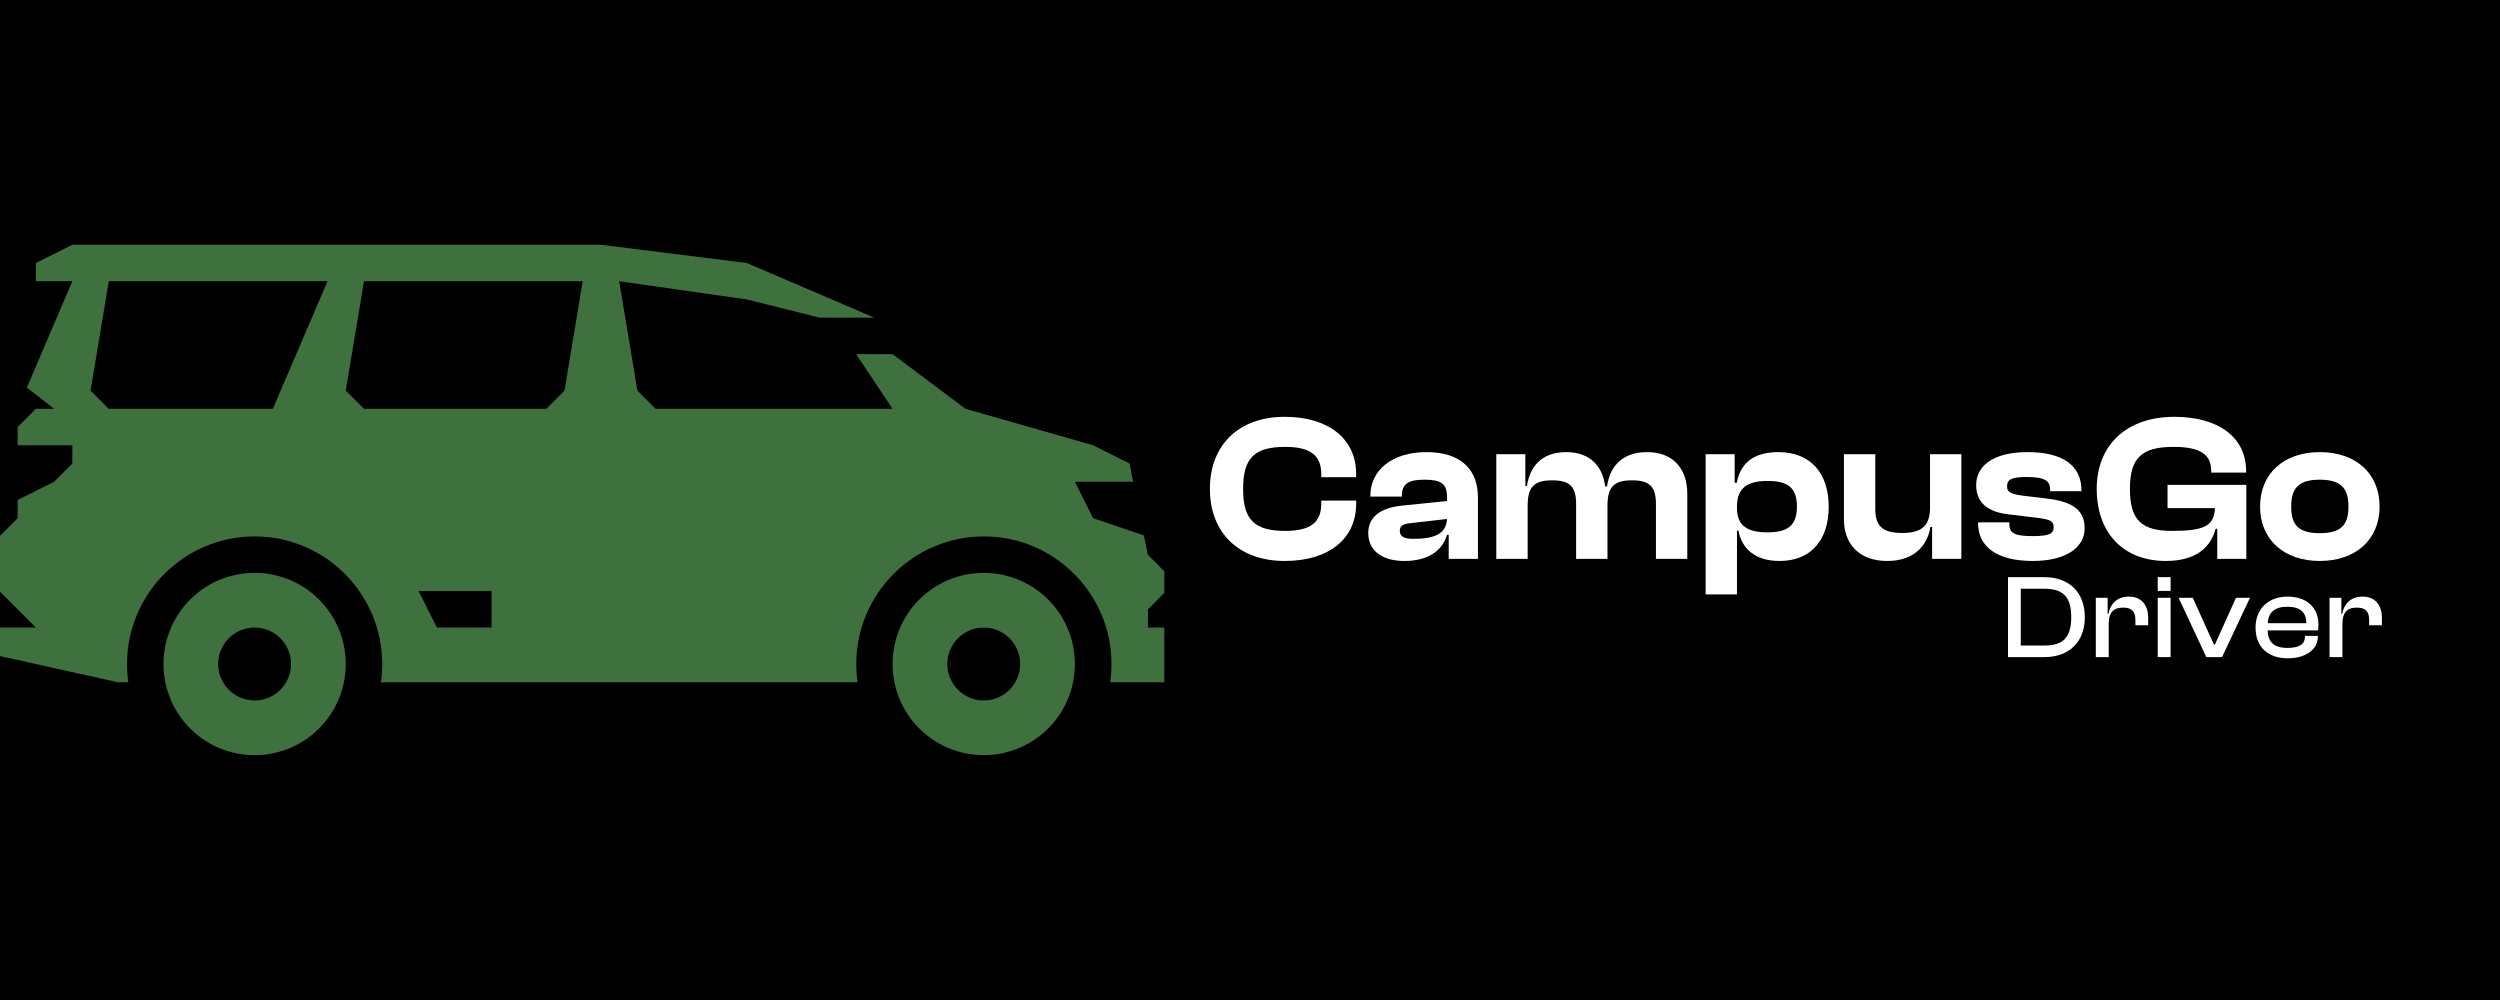 <svg xmlns="http://www.w3.org/2000/svg" xmlns:xlink="http://www.w3.org/1999/xlink" width="500" zoomAndPan="magnify" viewBox="0 0 375 150" height="200" preserveAspectRatio="xMidYMid meet" version="1.0"><defs><g/><clipPath id="f723792bb6"><path d="M 0 36.055 L 174.648 36.055 L 174.648 103 L 0 103 Z M 0 36.055 " clip-rule="nonzero"/></clipPath></defs><rect x="-37.5" width="450" fill="#ffffff" y="-15" height="180" fill-opacity="1"/><rect x="-37.5" width="450" fill="#000000" y="-15" height="180" fill-opacity="1"/><g clip-path="url(#f723792bb6)"><path fill="#3f713e" d="M 174.902 88.664 L 174.902 85.953 L 174.883 85.93 L 172.168 83.195 L 171.586 80.312 L 163.965 77.727 L 161.23 72.262 L 169.973 72.262 L 169.434 69.527 L 163.965 66.793 L 144.828 61.324 L 133.891 53.121 L 128.422 53.121 L 133.891 61.324 L 98.344 61.324 L 95.609 58.59 L 92.875 42.184 L 112.016 44.918 L 122.953 47.652 L 131.156 47.652 L 112.016 39.449 L 90.141 36.715 L 10.852 36.715 L 5.383 39.449 L 5.383 42.184 L 10.852 42.184 L 4.027 58.137 L 8.117 61.324 L 5.383 61.324 L 2.648 64.059 L 2.648 66.793 L 10.852 66.793 L 10.852 69.527 L 8.117 72.262 L 2.648 74.996 L 2.648 77.727 L -0.086 80.461 L -0.086 88.664 L 5.383 94.133 L -0.086 94.133 L -0.086 98.395 L 17.676 102.336 L 19.246 102.336 C 19.117 101.453 19.055 100.527 19.055 99.602 C 19.055 89.051 27.645 80.461 38.191 80.461 C 48.742 80.461 57.332 89.051 57.332 99.602 C 57.332 100.527 57.266 101.453 57.137 102.336 L 128.637 102.336 C 128.508 101.453 128.441 100.527 128.441 99.602 C 128.441 89.051 137.031 80.461 147.582 80.461 C 158.133 80.461 166.723 89.051 166.723 99.602 C 166.723 100.527 166.656 101.453 166.527 102.336 L 174.926 102.336 L 174.926 94.133 L 172.191 94.133 L 172.191 91.398 Z M 40.926 61.324 L 16.32 61.324 L 13.586 58.59 L 16.32 42.184 L 49.129 42.184 Z M 73.738 94.133 L 65.535 94.133 L 62.801 88.664 L 73.738 88.664 Z M 84.676 58.59 L 81.941 61.324 L 54.598 61.324 L 51.863 58.59 L 54.598 42.184 L 87.41 42.184 Z M 84.676 58.59 " fill-opacity="1" fill-rule="nonzero"/></g><path fill="#3f713e" d="M 147.562 85.93 C 140.004 85.93 133.891 92.047 133.891 99.602 C 133.891 107.16 140.004 113.273 147.562 113.273 C 155.117 113.273 161.23 107.16 161.23 99.602 C 161.23 92.047 155.117 85.93 147.562 85.93 Z M 147.562 105.07 C 144.547 105.07 142.094 102.617 142.094 99.602 C 142.094 96.586 144.547 94.133 147.562 94.133 C 150.574 94.133 153.027 96.586 153.027 99.602 C 153.027 102.617 150.574 105.07 147.562 105.07 Z M 147.562 105.07 " fill-opacity="1" fill-rule="nonzero"/><path fill="#3f713e" d="M 38.191 85.93 C 30.637 85.93 24.523 92.047 24.523 99.602 C 24.523 107.16 30.637 113.273 38.191 113.273 C 45.75 113.273 51.863 107.16 51.863 99.602 C 51.863 92.047 45.75 85.93 38.191 85.93 Z M 38.191 105.07 C 35.18 105.07 32.723 102.617 32.723 99.602 C 32.723 96.586 35.18 94.133 38.191 94.133 C 41.207 94.133 43.66 96.586 43.66 99.602 C 43.66 102.617 41.207 105.07 38.191 105.07 Z M 38.191 105.07 " fill-opacity="1" fill-rule="nonzero"/><g fill="#ffffff" fill-opacity="1"><g transform="translate(180.7, 83.833)"><g><path d="M 12.004 0.312 C 18.555 0.312 22.723 -2.945 22.723 -8.273 L 22.723 -8.746 L 17.488 -8.746 L 17.488 -8.273 C 17.488 -5.516 15.922 -4.199 12.098 -4.199 C 7.492 -4.199 5.766 -5.828 5.766 -10.5 C 5.766 -15.172 7.492 -16.801 12.098 -16.801 C 15.922 -16.801 17.488 -15.484 17.488 -12.727 L 17.488 -12.254 L 22.723 -12.254 L 22.723 -12.727 C 22.723 -18.055 18.523 -21.312 12.004 -21.312 C 5.078 -21.312 0.785 -17.051 0.785 -10.5 C 0.785 -3.949 5.078 0.312 12.004 0.312 Z M 12.004 0.312 "/></g></g></g><g fill="#ffffff" fill-opacity="1"><g transform="translate(204.578, 83.833)"><g><path d="M 6.082 0.312 C 9.559 0.312 11.754 -1.16 12.477 -3.605 L 12.727 -3.605 L 12.727 0 L 17.113 0 L 17.113 -9.215 C 17.113 -13.32 14.637 -16.016 9.402 -16.016 C 4.23 -16.016 0.973 -13.32 0.973 -9.434 L 0.973 -9.34 L 5.703 -9.34 L 5.703 -9.465 C 5.703 -11.254 6.676 -11.879 9.059 -11.879 C 11.566 -11.879 12.477 -11.316 12.477 -9.277 L 12.477 -8.684 L 5.734 -7.992 C 2.383 -7.648 0.66 -6.207 0.66 -3.887 C 0.66 -1.254 2.695 0.312 6.082 0.312 Z M 5.391 -4.199 C 5.391 -4.953 5.895 -5.266 7.02 -5.359 L 12.477 -5.988 C 12.348 -3.762 10.625 -3.008 7.43 -3.008 C 6.051 -3.008 5.391 -3.355 5.391 -4.199 Z M 5.391 -4.199 "/></g></g></g><g fill="#ffffff" fill-opacity="1"><g transform="translate(223.191, 83.833)"><g><path d="M 5.957 0 L 5.957 -7.93 C 5.957 -10.656 6.77 -11.785 9.621 -11.785 C 12.316 -11.785 13.227 -10.812 13.227 -8.211 L 13.227 0 L 17.93 0 L 17.93 -7.93 C 17.93 -10.656 18.742 -11.785 21.598 -11.785 C 24.293 -11.785 25.199 -10.812 25.199 -8.211 L 25.199 0 L 29.902 0 L 29.902 -9.781 C 29.902 -13.352 27.926 -16.016 23.883 -16.016 C 19.84 -16.016 18.242 -13.539 17.867 -10.875 L 17.582 -10.875 C 17.238 -13.793 15.391 -16.016 11.754 -16.016 C 7.805 -16.016 6.238 -13.57 5.859 -10.938 L 5.609 -10.938 L 5.609 -15.703 L 1.254 -15.703 L 1.254 0 Z M 5.957 0 "/></g></g></g><g fill="#ffffff" fill-opacity="1"><g transform="translate(254.59, 83.833)"><g><path d="M 5.957 5.328 L 5.957 -4.23 L 6.176 -4.23 C 6.707 -1.473 8.715 0.312 12.348 0.312 C 17.082 0.312 19.715 -2.852 19.715 -7.836 C 19.715 -12.82 17.02 -16.016 12.191 -16.016 C 8.496 -16.016 6.488 -14.418 5.926 -11.41 L 5.609 -11.41 L 5.609 -15.703 L 1.254 -15.703 L 1.254 5.328 Z M 5.957 -7.617 L 5.957 -7.867 C 5.957 -10.656 7.523 -11.691 10.562 -11.691 C 13.539 -11.691 14.949 -10.719 14.949 -7.836 C 14.949 -4.984 13.539 -3.98 10.531 -3.98 C 7.586 -3.98 5.957 -4.922 5.957 -7.617 Z M 5.957 -7.617 "/></g></g></g><g fill="#ffffff" fill-opacity="1"><g transform="translate(275.366, 83.833)"><g><path d="M 7.742 0.312 C 11.879 0.312 13.793 -2.164 14.199 -4.797 L 14.449 -4.797 L 14.449 0 L 18.836 0 L 18.836 -15.703 L 14.137 -15.703 L 14.137 -7.742 C 14.137 -5.078 13.039 -3.887 9.969 -3.887 C 6.988 -3.887 5.926 -4.953 5.926 -7.492 L 5.926 -15.703 L 1.223 -15.703 L 1.223 -5.926 C 1.223 -2.414 3.324 0.312 7.742 0.312 Z M 7.742 0.312 "/></g></g></g><g fill="#ffffff" fill-opacity="1"><g transform="translate(295.734, 83.833)"><g><path d="M 9.184 0.312 C 14.043 0.312 16.957 -1.629 16.957 -4.578 C 16.957 -7.18 15.391 -8.59 11.191 -9.059 L 7.836 -9.465 C 5.766 -9.715 5.328 -10.062 5.328 -10.875 C 5.328 -11.879 5.926 -12.285 8.273 -12.285 C 11.16 -12.285 11.785 -11.629 11.785 -10.344 L 11.785 -10.156 L 16.488 -10.156 L 16.488 -10.25 C 16.488 -14.074 13.57 -16.016 8.43 -16.016 C 3.039 -16.016 0.691 -13.824 0.691 -11.062 C 0.691 -8.43 2.445 -7.02 5.578 -6.676 L 10 -6.145 C 11.848 -5.895 12.316 -5.641 12.316 -4.766 C 12.316 -3.824 11.723 -3.418 9.215 -3.418 C 6.551 -3.418 5.672 -3.793 5.672 -5.203 L 5.672 -5.484 L 0.973 -5.484 L 0.973 -5.391 C 0.973 -1.754 3.887 0.312 9.184 0.312 Z M 9.184 0.312 "/></g></g></g><g fill="#ffffff" fill-opacity="1"><g transform="translate(313.721, 83.833)"><g><path d="M 11.16 0.312 C 15.703 0.312 17.898 -1.754 18.617 -4.512 L 18.867 -4.512 L 18.867 0 L 23.227 0 L 23.227 -11.098 L 11.41 -11.098 L 11.41 -7.617 L 18.523 -7.617 C 18.398 -4.953 16.926 -4.199 12.098 -4.199 C 7.492 -4.199 5.766 -5.828 5.766 -10.5 C 5.766 -15.172 7.555 -16.801 12.316 -16.801 C 16.363 -16.801 17.961 -15.641 17.961 -13.195 L 17.961 -12.945 L 23.195 -12.945 L 23.195 -13.195 C 23.195 -18.242 19.027 -21.312 12.445 -21.312 C 5.234 -21.312 0.785 -17.051 0.785 -10.5 C 0.785 -3.949 4.734 0.312 11.16 0.312 Z M 11.16 0.312 "/></g></g></g><g fill="#ffffff" fill-opacity="1"><g transform="translate(338.351, 83.833)"><g><path d="M 9.621 0.312 C 14.984 0.312 18.586 -2.883 18.586 -7.836 C 18.586 -12.852 14.984 -16.016 9.621 -16.016 C 4.262 -16.016 0.66 -12.852 0.66 -7.836 C 0.66 -2.883 4.262 0.312 9.621 0.312 Z M 9.621 -3.855 C 6.426 -3.855 5.328 -5.078 5.328 -7.836 C 5.328 -10.594 6.426 -11.879 9.621 -11.879 C 12.789 -11.879 13.918 -10.594 13.918 -7.836 C 13.918 -5.078 12.789 -3.855 9.621 -3.855 Z M 9.621 -3.855 "/></g></g></g><g fill="#ffffff" fill-opacity="1"><g transform="translate(300.197, 98.566)"><g><path d="M 6.461 0 C 10.184 0 12.527 -2.289 12.527 -5.996 C 12.527 -9.699 10.184 -11.992 6.461 -11.992 L 1.004 -11.992 L 1.004 0 Z M 6.461 -10.254 C 9.234 -10.254 10.488 -9.074 10.488 -5.996 C 10.488 -2.918 9.234 -1.734 6.461 -1.734 L 2.918 -1.734 L 2.918 -10.254 Z M 6.461 -10.254 "/></g></g></g><g fill="#ffffff" fill-opacity="1"><g transform="translate(313.476, 98.566)"><g><path d="M 2.828 0 L 2.828 -4.992 C 2.828 -6.586 3.453 -7.426 4.977 -7.426 C 6.301 -7.426 6.836 -6.836 6.836 -5.566 L 6.836 -4.777 L 8.75 -4.777 L 8.75 -5.941 C 8.75 -7.625 7.875 -9.074 5.852 -9.074 C 4.027 -9.074 3.059 -7.93 2.793 -6.496 L 2.668 -6.496 L 2.668 -8.895 L 0.895 -8.895 L 0.895 0 Z M 2.828 0 "/></g></g></g><g fill="#ffffff" fill-opacity="1"><g transform="translate(322.764, 98.566)"><g><path d="M 2.828 -9.934 L 2.828 -11.992 L 0.895 -11.992 L 0.895 -9.934 Z M 2.828 0 L 2.828 -8.895 L 0.895 -8.895 L 0.895 0 Z M 2.828 0 "/></g></g></g><g fill="#ffffff" fill-opacity="1"><g transform="translate(326.701, 98.566)"><g><path d="M 6.605 0 L 10.793 -8.895 L 8.699 -8.895 L 5.531 -1.879 L 5.387 -1.879 L 2.219 -8.895 L 0.09 -8.895 L 4.242 0 Z M 6.605 0 "/></g></g></g><g fill="#ffffff" fill-opacity="1"><g transform="translate(337.797, 98.566)"><g><path d="M 5.367 0.18 C 8.02 0.18 9.879 -1.129 9.879 -3.023 L 9.879 -3.188 L 7.945 -3.188 L 7.945 -3.043 C 7.945 -1.988 7.176 -1.379 5.316 -1.379 C 3.258 -1.379 2.418 -2.289 2.344 -4.008 L 9.898 -4.008 C 9.949 -4.277 9.969 -4.527 9.969 -4.852 C 9.969 -7.551 8.09 -9.074 5.332 -9.074 C 2.434 -9.074 0.535 -7.211 0.535 -4.438 C 0.535 -1.469 2.453 0.18 5.367 0.18 Z M 5.297 -7.551 C 7.195 -7.551 8.145 -6.766 8.145 -5.117 L 8.145 -5.082 L 2.363 -5.082 C 2.469 -6.676 3.328 -7.551 5.297 -7.551 Z M 5.297 -7.551 "/></g></g></g><g fill="#ffffff" fill-opacity="1"><g transform="translate(348.535, 98.566)"><g><path d="M 2.828 0 L 2.828 -4.992 C 2.828 -6.586 3.453 -7.426 4.977 -7.426 C 6.301 -7.426 6.836 -6.836 6.836 -5.566 L 6.836 -4.777 L 8.75 -4.777 L 8.75 -5.941 C 8.75 -7.625 7.875 -9.074 5.852 -9.074 C 4.027 -9.074 3.059 -7.93 2.793 -6.496 L 2.668 -6.496 L 2.668 -8.895 L 0.895 -8.895 L 0.895 0 Z M 2.828 0 "/></g></g></g></svg>